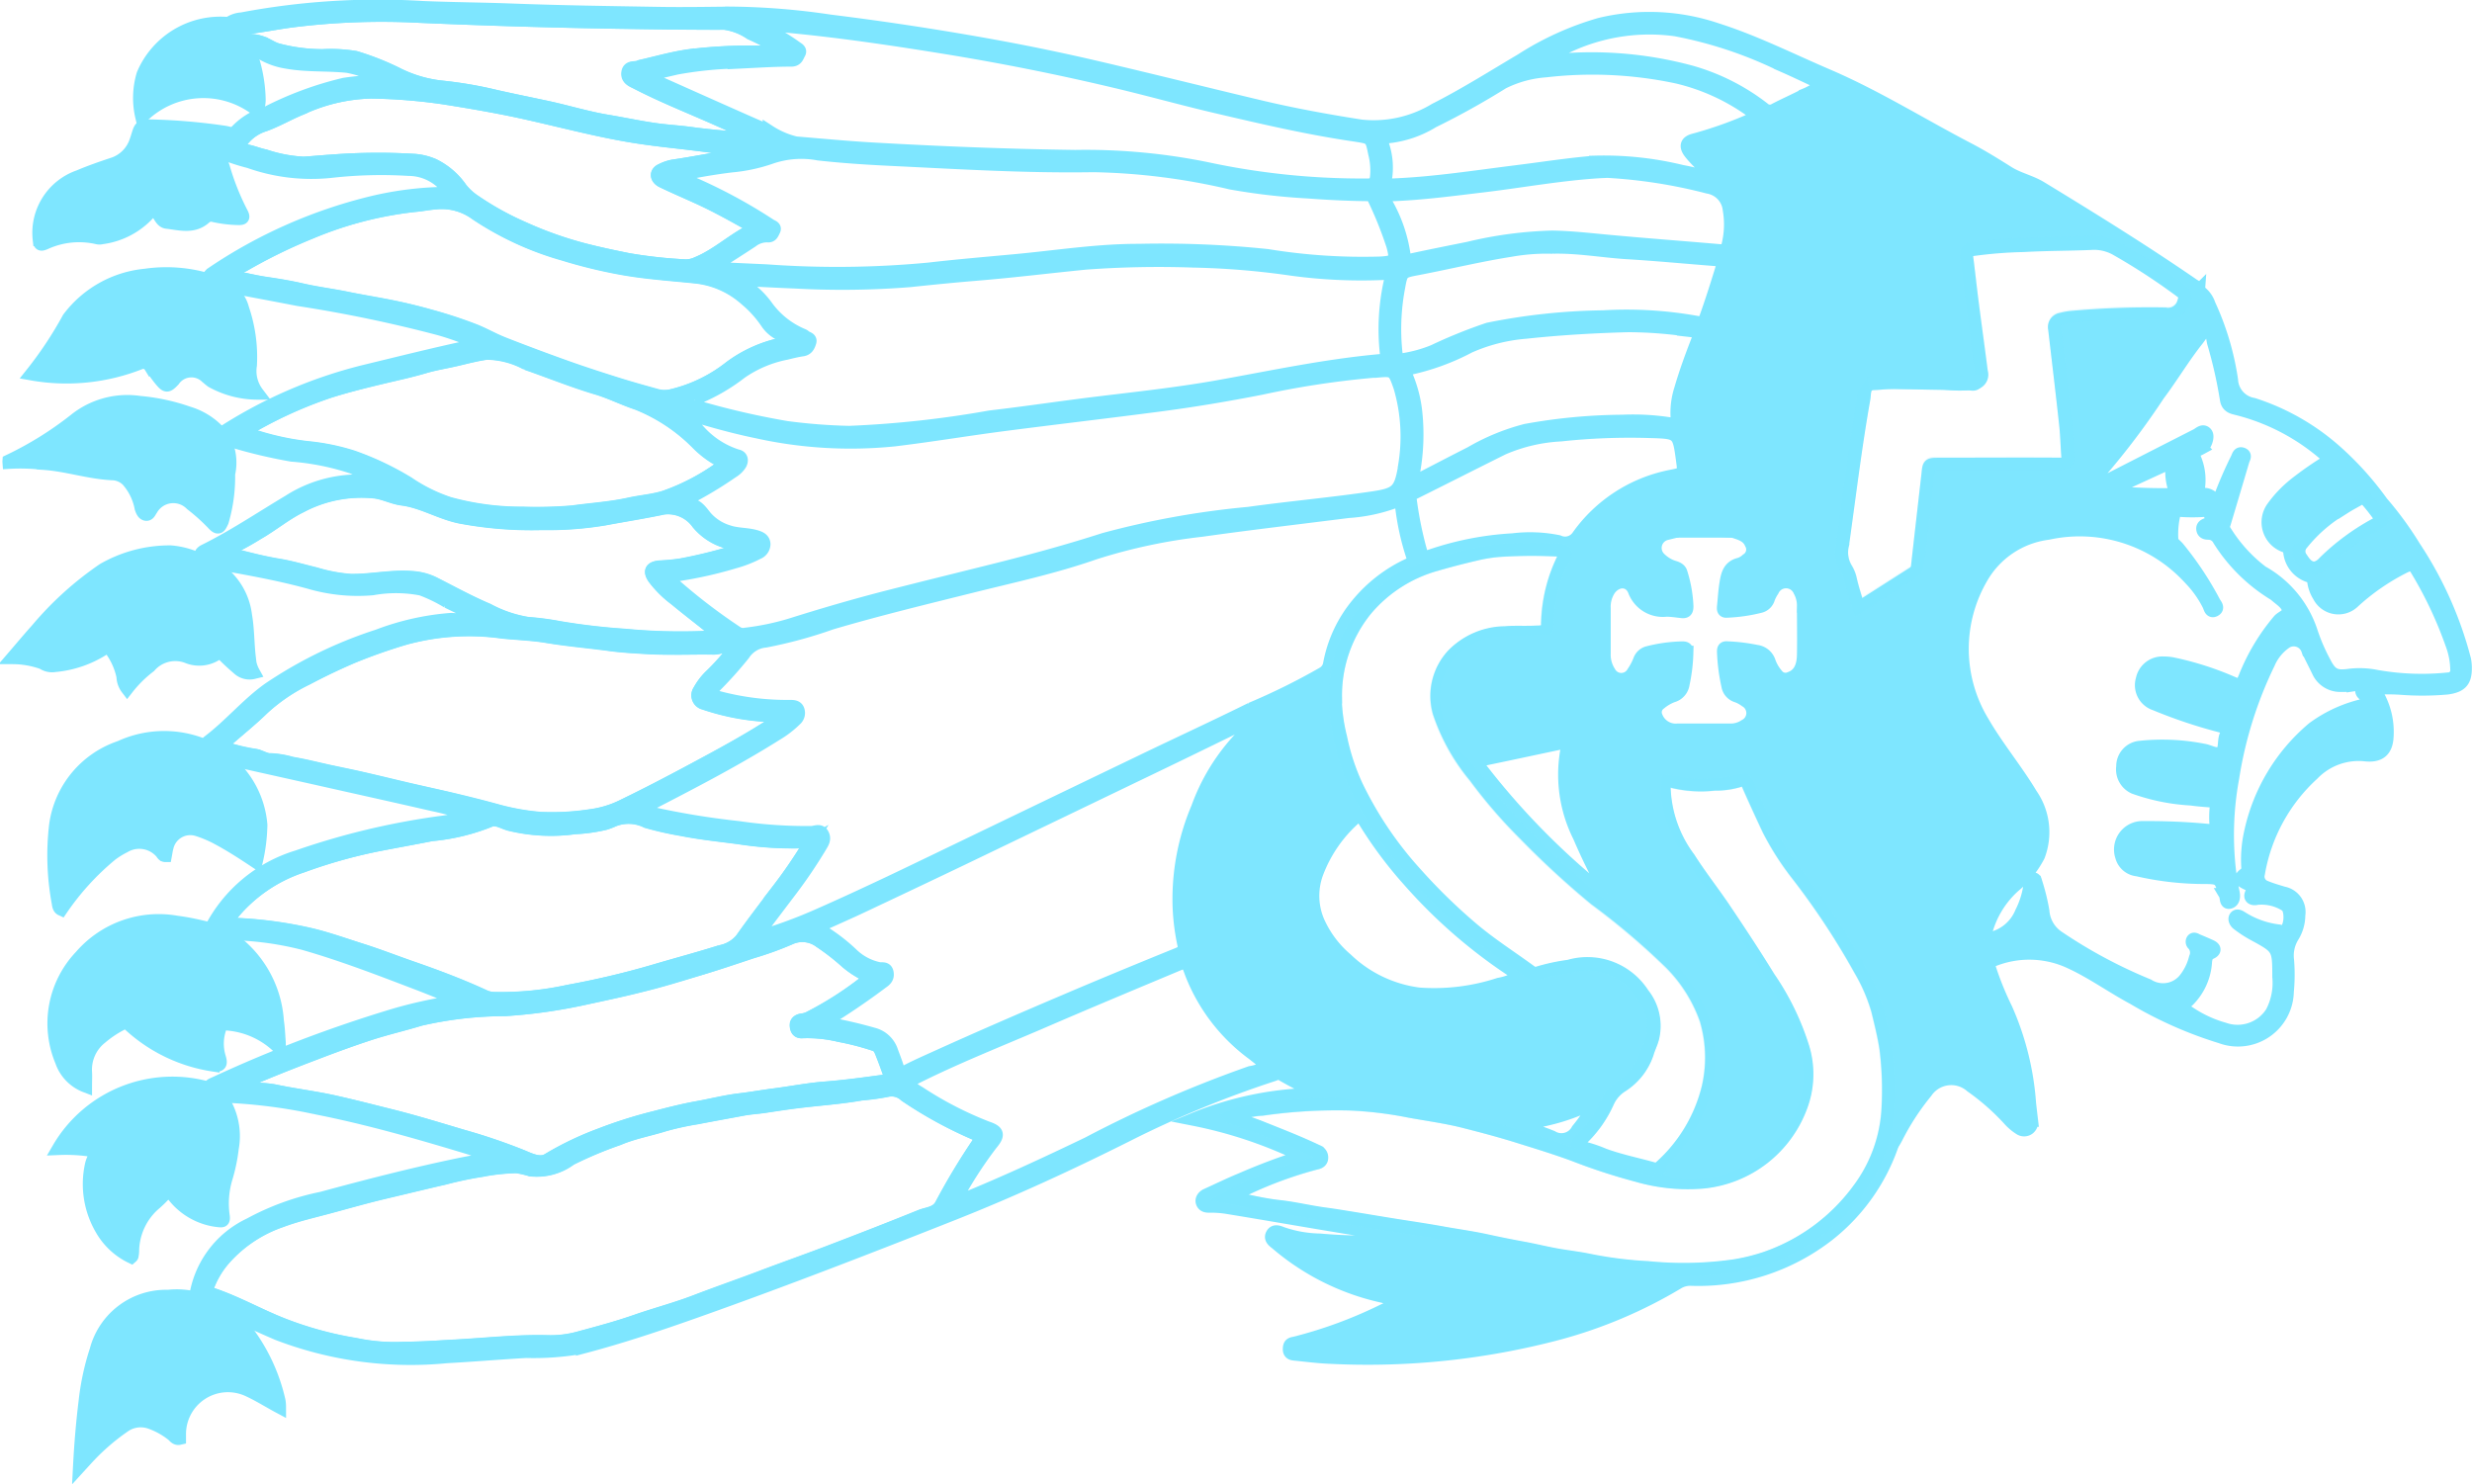 <svg xmlns="http://www.w3.org/2000/svg" viewBox="0 0 47.297 28.396"><defs><style>.a{fill:#7ee6ff;}.a,.b,.c,.d{stroke:#7ee6ff;stroke-width:0.25px;}.b,.c,.d{fill:none;}.c{opacity:0.3;}.d{opacity:0.15;}</style></defs><g transform="translate(0.172 -0.876)"><g transform="translate(0 1)"><path class="a" d="M0,98.2a6.618,6.618,0,0,0,1.259-.782A1.6,1.6,0,0,1,2.5,97.08a3.838,3.838,0,0,1,.929.2,1.31,1.31,0,0,1,.62.4c.022.035.044.07.066.1a.969.969,0,0,1,.087.668,3.045,3.045,0,0,1-.122.909c-.048.1-.069.158-.175.043a3.677,3.677,0,0,0-.414-.372.485.485,0,0,0-.769.1c-.028.037-.045.1-.1.092s-.076-.07-.094-.12a1.109,1.109,0,0,0-.26-.532A.428.428,0,0,0,2,98.445c-.456-.017-.893-.171-1.346-.2A3.77,3.77,0,0,0,0,98.226.165.165,0,0,1,0,98.2Z" transform="translate(0 -89.503)"/><path class="a" d="M46.368,8.283c-.022-.035-.044-.07-.066-.1A8.972,8.972,0,0,1,49.03,6.989c.679-.164,1.357-.335,2.04-.481a.309.309,0,0,0,.172-.065,5.549,5.549,0,0,0-.747-.273,26.013,26.013,0,0,0-2.7-.562c-.441-.085-.883-.168-1.325-.251-.029-.005-.058-.015-.079.016l-.319-.14c-.006-.069.037-.1.089-.138A9.423,9.423,0,0,1,49.2,3.753a6.38,6.38,0,0,1,1.511-.177.948.948,0,0,0-.808-.459,8.6,8.6,0,0,0-1.466.036,3.556,3.556,0,0,1-1.587-.184,3.513,3.513,0,0,1-.484-.158c-.007-.065.04-.107.069-.156.039-.065.1-.122.085-.211.018-.006.045-.006.054-.019a1.274,1.274,0,0,1,.62-.391,6.537,6.537,0,0,1,1.478-.545,5.653,5.653,0,0,1,.808-.062,2.353,2.353,0,0,0-.744-.281c-.389-.041-.782-.01-1.169-.081a1.324,1.324,0,0,1-.441-.15.426.426,0,0,0-.266-.064L46.77.657a.688.688,0,0,1,.3.028c.112.036.2.11.316.142a3.417,3.417,0,0,0,.866.114,2.873,2.873,0,0,1,.628.034,5.1,5.1,0,0,1,.833.333,2.475,2.475,0,0,0,.8.232,7.841,7.841,0,0,1,1.063.182c.325.073.653.139.978.209.384.083.759.2,1.148.264.316.052.628.121.946.164.213.029.427.041.639.069.443.06.889.092,1.339.124a.219.219,0,0,0-.11-.079c-.353-.157-.7-.317-1.06-.47-.4-.172-.8-.34-1.187-.54-.076-.039-.186-.073-.172-.193s.122-.087.2-.109c.014,0,.027-.013.041-.016.3-.068.6-.154.907-.2A9.345,9.345,0,0,1,56.592.875,1.145,1.145,0,0,0,57,.806a4.521,4.521,0,0,0-.556-.293,1.166,1.166,0,0,0-.5-.192c-.685,0-1.37-.009-2.054-.019Q52,.271,50.11.188a13.766,13.766,0,0,0-2.456.09c-.3.041-.592.1-.89.135a.12.12,0,0,0-.114.078L46.457.328a.48.48,0,0,1,.255-.09A14,14,0,0,1,50.173.02c.567.024,1.135.027,1.7.048.934.036,1.869.048,2.8.064.469.008.939,0,1.408-.005A13.636,13.636,0,0,1,57.97.28q1.615.2,3.215.493.922.17,1.836.382c1.056.246,2.109.51,3.165.761.642.153,1.29.271,1.943.373a2.277,2.277,0,0,0,1.414-.315c.568-.288,1.1-.624,1.65-.95a5.675,5.675,0,0,1,1.5-.682,4.029,4.029,0,0,1,2.241.1c.728.232,1.41.576,2.11.876.935.4,1.794.939,2.692,1.407.264.137.518.295.77.454.2.125.428.169.629.292.985.6,1.964,1.207,2.913,1.86.041.028.1.044.1.113a.414.414,0,0,1-.049.167,9.254,9.254,0,0,1-3.165,3.943c-1.035.738-2.11,1.417-3.169,2.121a.193.193,0,0,0-.112.182,2.932,2.932,0,0,1-.7,1.955,2.528,2.528,0,0,1-1.188.864c-.05.016-.115.051-.074.14a7.863,7.863,0,0,0,.713,1.395,23.8,23.8,0,0,1,1.342,1.977,4.947,4.947,0,0,1,.634,2.976c-.017.2-.055.394-.082.592A3.742,3.742,0,0,1,77.072,23.5a4.047,4.047,0,0,1-2.636.856.459.459,0,0,0-.26.072,8.983,8.983,0,0,1-2.273.963,14.265,14.265,0,0,1-4.358.458c-.225-.008-.448-.037-.672-.06-.055-.005-.121-.007-.119-.1s.04-.1.107-.112a8.6,8.6,0,0,0,1.7-.628c.134-.057.267-.119.44-.2-.143-.018-.244-.027-.345-.044a4.654,4.654,0,0,1-2.151-1.039c-.05-.04-.122-.088-.079-.168s.119-.048.191-.02a2.336,2.336,0,0,0,.719.127,10.14,10.14,0,0,0,1.686.008c.023,0,.045-.009.1-.019a.927.927,0,0,0-.328-.082c-1.083-.16-2.16-.357-3.24-.533a1.937,1.937,0,0,0-.336-.022c-.063,0-.109-.015-.129-.072s.022-.114.077-.14c.221-.1.441-.208.665-.3A12.189,12.189,0,0,1,67.017,22a8.493,8.493,0,0,0-2.093-.706,6.381,6.381,0,0,1,2.426-.479c-.281-.132-.523-.253-.757-.391-.052-.03-.1.005-.155.022a19.76,19.76,0,0,0-2.774,1.145c-1.091.547-2.2,1.06-3.337,1.51-1.612.638-3.229,1.265-4.863,1.845-.736.262-1.477.511-2.233.71a5.336,5.336,0,0,1-1.08.081c-.508.029-1.014.072-1.523.1A7.094,7.094,0,0,1,47.4,25.4c-.31-.131-.613-.279-.929-.4l.006,0c-.012-.028-.039-.027-.063-.03a2.217,2.217,0,0,0-.589-.254,1.837,1.837,0,0,1,1.038-1.41,4.917,4.917,0,0,1,1.373-.5c.872-.236,1.747-.462,2.633-.646.232-.048.467-.083.706-.154-.2-.062-.392-.126-.589-.186-.945-.285-1.894-.556-2.863-.746a10.181,10.181,0,0,0-1.831-.225l-.2-.15c.007-.06.056-.072.1-.092a25.843,25.843,0,0,1,3.435-1.307,8.385,8.385,0,0,1,1.116-.246.2.2,0,0,0,.126-.046c-.266-.1-.521-.208-.778-.306-.726-.277-1.45-.558-2.2-.772a6.071,6.071,0,0,0-1.537-.189l-.235-.091a2.77,2.77,0,0,1,1.654-1.379,14.116,14.116,0,0,1,2.716-.653,4.564,4.564,0,0,0,.646-.126,5.532,5.532,0,0,0-.767-.218c-.748-.172-1.5-.338-2.245-.506l-1.639-.366c-.029-.006-.058-.019-.077.016l-.352-.25a.081.081,0,0,1,.019-.1c.41-.309.74-.713,1.157-1.01a8.275,8.275,0,0,1,2.086-1.015,4.974,4.974,0,0,1,1.4-.314,6.019,6.019,0,0,0,.644.006c-.257-.124-.487-.233-.716-.345a2.889,2.889,0,0,0-.5-.242,2.538,2.538,0,0,0-.933-.006,3.279,3.279,0,0,1-1.2-.119c-.636-.175-1.287-.285-1.935-.4-.03-.005-.058-.015-.078.017a.1.1,0,0,1-.076-.037c-.013-.076-.014-.143.072-.186.561-.277,1.078-.626,1.614-.946a2.461,2.461,0,0,1,1.862-.334,1.086,1.086,0,0,0-.324-.18c-.106-.05-.215-.092-.322-.14a4.856,4.856,0,0,0-1.159-.232A9.781,9.781,0,0,1,46.477,8.3.558.558,0,0,0,46.368,8.283Zm22.348,17.4.02-.005a3.257,3.257,0,0,0,.807-.051,10.58,10.58,0,0,0,4.384-1.272.1.1,0,0,0-.068-.022,14.722,14.722,0,0,1-2.073-.274c-.508-.1-1.012-.214-1.522-.3a1.446,1.446,0,0,0-.535-.062,7.259,7.259,0,0,1-1.558.132,9.538,9.538,0,0,1-1.235-.082c.021.028.027.042.038.049a3.455,3.455,0,0,0,2.39.738c.058-.009.15-.034.169.039a.156.156,0,0,1-.105.193c-.283.119-.557.258-.837.383-.394.175-.791.343-1.2.5a2.231,2.231,0,0,0,.575.046A3.683,3.683,0,0,0,68.716,25.678Zm5.391-15.636c-.047.013-.094.025-.14.04a.282.282,0,0,0-.118.486.662.662,0,0,0,.256.154c.056.016.125.041.143.111a2.479,2.479,0,0,1,.113.641c0,.075-.019.11-.1.1-.1-.011-.193-.026-.291-.027a.581.581,0,0,1-.614-.373c-.087-.218-.334-.221-.478-.027a.6.6,0,0,0-.1.362c0,.288,0,.578,0,.866a.619.619,0,0,0,.1.363.259.259,0,0,0,.455,0,1.126,1.126,0,0,0,.123-.232.229.229,0,0,1,.166-.148,2.879,2.879,0,0,1,.653-.089c.06,0,.087.016.085.083a3.218,3.218,0,0,1-.073.61.277.277,0,0,1-.2.226.827.827,0,0,0-.24.14.208.208,0,0,0-.073.26.4.4,0,0,0,.408.253c.338,0,.675,0,1.014,0a.487.487,0,0,0,.277-.083.271.271,0,0,0,.011-.479.642.642,0,0,0-.167-.09.246.246,0,0,1-.173-.2,3.541,3.541,0,0,1-.083-.654c0-.071.034-.07.08-.067a3.476,3.476,0,0,1,.553.068.292.292,0,0,1,.241.2.774.774,0,0,0,.148.252.205.205,0,0,0,.249.063c.167-.057.253-.2.259-.442.006-.313,0-.627,0-.939a.58.58,0,0,0-.073-.295A.283.283,0,0,0,76,11.175a.721.721,0,0,0-.08.156.219.219,0,0,1-.163.15,3.119,3.119,0,0,1-.623.09c-.076.009-.078-.034-.073-.087.015-.146.023-.292.046-.437.026-.166.059-.331.266-.376a.4.4,0,0,0,.137-.083.231.231,0,0,0,.081-.309c-.067-.161-.216-.193-.356-.24a6.558,6.558,0,0,0-.83-.016A.629.629,0,0,0,74.107,10.042Zm3.756-2.825c-.119.059-.1.184-.116.281-.165.929-.277,1.865-.409,2.8a.607.607,0,0,0,.063.449.65.65,0,0,1,.087.213c.041.181.1.357.158.548l1.045-.667a.163.163,0,0,0,.082-.13c.065-.588.134-1.175.2-1.762.02-.192.014-.193.214-.193.773,0,1.547-.006,2.32,0,.11,0,.151-.034.143-.143-.016-.205-.02-.411-.042-.614-.066-.612-.14-1.222-.211-1.834a.151.151,0,0,1,.126-.184,1.276,1.276,0,0,1,.187-.035,16.767,16.767,0,0,1,1.8-.065.31.31,0,0,0,.358-.231c.035-.1.027-.143-.049-.2a12.1,12.1,0,0,0-1.223-.8.866.866,0,0,0-.515-.12c-.425.017-.851.015-1.276.039a8.318,8.318,0,0,0-.973.077c-.1.018-.13.055-.118.151.036.276.065.553.1.829.058.455.122.91.18,1.366a.163.163,0,0,1-.09.2,1.9,1.9,0,0,1-.511.019c-.41-.041-.82-.012-1.23-.023A.719.719,0,0,0,77.864,7.218ZM66.287,13.543a.421.421,0,0,0-.193.063c-.571.278-1.14.557-1.712.833q-1.973.95-3.948,1.9-.9.43-1.8.854c-.3.143-.611.278-.923.419.022.023.034.048.055.058a3.431,3.431,0,0,1,.639.486,1.051,1.051,0,0,0,.5.256c.055.009.135-.02.153.076s-.032.14-.1.187a13.653,13.653,0,0,1-1.141.77,8.617,8.617,0,0,1,.971.218.5.5,0,0,1,.353.319c.041.115.088.228.122.345.027.094.069.1.147.058.2-.105.4-.192.6-.283.8-.362,1.606-.712,2.415-1.056.732-.313,1.468-.616,2.206-.916.112-.046.126-.1.1-.207a4.148,4.148,0,0,1-.087-.741A4.472,4.472,0,0,1,65,15.332a3.843,3.843,0,0,1,1.24-1.718c.021-.016.03-.048.044-.073l.035-.015-.009-.011Zm-9.77,4.291a9.394,9.394,0,0,0,1.266-.462c.907-.4,1.8-.835,2.692-1.265q1.716-.827,3.432-1.652c.7-.338,1.413-.666,2.114-1.013A12.4,12.4,0,0,0,67.4,12.76a.258.258,0,0,0,.125-.184,2.5,2.5,0,0,1,.528-1.13,2.779,2.779,0,0,1,.987-.765c.046-.022.118-.036.085-.125A4.845,4.845,0,0,1,68.9,9.543c-.01-.073-.044-.1-.12-.07a3.174,3.174,0,0,1-.9.191c-.936.119-1.872.227-2.806.359a10.646,10.646,0,0,0-2.047.437c-.78.273-1.59.446-2.39.646-.886.221-1.774.436-2.65.695a8.609,8.609,0,0,1-1.257.342.555.555,0,0,0-.417.251,7.624,7.624,0,0,1-.536.6c-.15.168-.143.181.072.234a5.115,5.115,0,0,0,1.349.166c.058,0,.125,0,.152.062a.165.165,0,0,1-.044.187,1.912,1.912,0,0,1-.371.285c-.835.525-1.713.973-2.59,1.426a.258.258,0,0,0,.154.074,15.271,15.271,0,0,0,1.72.285,8.995,8.995,0,0,0,1.389.094c.073,0,.164-.058.214.034s0,.161-.044.235a9.212,9.212,0,0,1-.557.825C56.987,17.21,56.751,17.521,56.517,17.834Zm-6.669,7.841c.367,0,.659-.027.951-.043.589-.032,1.178-.1,1.771-.083a2.043,2.043,0,0,0,.579-.069c.371-.1.745-.2,1.109-.327s.766-.233,1.139-.377c.407-.157.82-.3,1.228-.453.431-.165.866-.317,1.3-.482.592-.226,1.183-.455,1.77-.693.14-.057.313-.053.4-.219a12.839,12.839,0,0,1,.748-1.236c.048-.069.016-.08-.037-.1a7.985,7.985,0,0,1-1.4-.759.389.389,0,0,0-.322-.1,4.379,4.379,0,0,1-.519.073c-.412.073-.83.1-1.243.151-.2.025-.4.055-.592.085-.144.023-.29.029-.433.056-.29.055-.582.106-.872.163a5.635,5.635,0,0,0-.625.136c-.293.093-.6.146-.883.267a7.748,7.748,0,0,0-.917.385,1.08,1.08,0,0,1-.764.209,1.832,1.832,0,0,0-.266-.061,3.826,3.826,0,0,0-.669.071,6.964,6.964,0,0,0-.71.149c-.267.061-.535.126-.8.189-.216.051-.433.1-.648.157-.247.063-.493.132-.74.2-.316.085-.636.156-.943.272a2.567,2.567,0,0,0-1.078.716,1.7,1.7,0,0,0-.338.576c-.022.065,0,.08.06.1.487.157.931.416,1.408.6a6.831,6.831,0,0,0,1.374.373A3.647,3.647,0,0,0,49.848,25.675ZM54.941,7.7c.2.163.356.3.521.43a1.654,1.654,0,0,0,.727.469c.084.014.1.088.056.162a.458.458,0,0,1-.147.14,7.642,7.642,0,0,1-.813.492c-.03.016-.074.026-.065.065s.038.07.063.073c.144.018.216.132.292.226a.924.924,0,0,0,.446.292c.169.058.349.044.519.092.079.023.156.052.162.146a.186.186,0,0,1-.121.17,2.257,2.257,0,0,1-.451.175,7.839,7.839,0,0,1-1.3.272.439.439,0,0,0,.043.062,11.025,11.025,0,0,0,1.32,1.022.214.214,0,0,0,.155.024,4.954,4.954,0,0,0,.86-.178c.634-.2,1.272-.386,1.916-.55.667-.17,1.336-.334,2-.5.7-.175,1.4-.366,2.087-.587A16.287,16.287,0,0,1,65.973,9.7c.8-.111,1.6-.182,2.4-.3.433-.066.505-.137.58-.558,0,0,0-.009,0-.014a3.369,3.369,0,0,0-.08-1.539c-.118-.342-.122-.341-.479-.308l-.044,0a17.2,17.2,0,0,0-2.129.324c-.653.128-1.307.238-1.966.324-.979.128-1.96.242-2.939.369-.707.091-1.411.21-2.12.295a8.262,8.262,0,0,1-2.638-.156C56.024,8.028,55.5,7.869,54.941,7.7ZM65.6,22.785c.317.062.632.143.952.178.289.031.571.1.859.14.129.017.259.037.388.058.338.054.677.112,1.015.166.288.045.578.088.865.14s.565.089.845.15c.236.052.475.1.712.143s.5.111.752.149c.168.026.338.048.5.082a7.691,7.691,0,0,0,1.126.142,6.869,6.869,0,0,0,1.649-.034,3.75,3.75,0,0,0,.589-.143,3.7,3.7,0,0,0,1.813-1.34,2.823,2.823,0,0,0,.547-1.565,6.368,6.368,0,0,0-.04-1.1c-.037-.252-.1-.5-.158-.739a3.357,3.357,0,0,0-.336-.78,14.347,14.347,0,0,0-1.192-1.809,5.322,5.322,0,0,1-.561-.876q-.2-.425-.391-.857c-.034-.079-.083-.115-.154-.082a1.547,1.547,0,0,1-.49.071,2.288,2.288,0,0,1-.814-.053c-.134-.032-.148,0-.151.119A2.378,2.378,0,0,0,74.4,16.3c.2.316.433.614.646.924.3.446.6.9.882,1.358a4.972,4.972,0,0,1,.654,1.346,1.749,1.749,0,0,1-.037,1.117,2.227,2.227,0,0,1-1.872,1.45,3.472,3.472,0,0,1-1.271-.128,11.2,11.2,0,0,1-1.2-.392c-.368-.136-.743-.249-1.117-.366-.324-.1-.65-.186-.977-.269-.346-.089-.7-.136-1.055-.2A7.493,7.493,0,0,0,67.912,21a10.005,10.005,0,0,0-1.68.1,1.679,1.679,0,0,0-.6.145c.2.073.384.131.561.2.366.147.734.288,1.09.458a.129.129,0,0,1,.09.133c-.006.072-.068.09-.126.1A7.754,7.754,0,0,0,65.6,22.785ZM56.2,5.22c0,.012-.006.024-.009.036a1.608,1.608,0,0,1,.552.473,1.619,1.619,0,0,0,.7.56.118.118,0,0,1,.037.023c.034.035.122.037.1.108s-.05.137-.142.15-.2.039-.3.064A2.3,2.3,0,0,0,56.264,7a3.613,3.613,0,0,1-.929.524c-.029.011-.058.023-.058.056s.036.051.071.06a15.22,15.22,0,0,0,1.786.417,10.817,10.817,0,0,0,1.2.093,19.889,19.889,0,0,0,2.694-.295c.685-.079,1.366-.183,2.05-.266.771-.094,1.544-.177,2.309-.313,1.034-.185,2.062-.406,3.11-.5.111-.01.126-.055.113-.15a4.215,4.215,0,0,1,.074-1.356c.031-.161.028-.168-.135-.161a9.853,9.853,0,0,1-1.742-.081,15.167,15.167,0,0,0-1.9-.157,18.964,18.964,0,0,0-2.052.04c-.7.069-1.389.155-2.086.212-.423.035-.847.077-1.27.122a16.306,16.306,0,0,1-2.2.027C56.934,5.258,56.57,5.237,56.2,5.22Zm8.629,11.807a3.6,3.6,0,0,0,.045.6,2.927,2.927,0,0,0,.559,1.518,4.818,4.818,0,0,0,1.683,1.35,2.5,2.5,0,0,0,.951.326,9.63,9.63,0,0,1,1.691.257,4.375,4.375,0,0,0,1.959.008,3.967,3.967,0,0,0,1.1-.465,1.32,1.32,0,0,0,.537-.5.956.956,0,0,0,.165-.78,1.109,1.109,0,0,0-1.343-.819c-.536.09-1.044.284-1.568.416a3.98,3.98,0,0,1-1.207.156,2.7,2.7,0,0,1-2.074-1.162,1.454,1.454,0,0,1-.221-1.417,2.622,2.622,0,0,1,.785-1.127.176.176,0,0,0,.053-.257,4.223,4.223,0,0,1-.486-2.046c0-.041.027-.1-.023-.118s-.08.025-.116.048a8.71,8.71,0,0,0-1,.755A4.44,4.44,0,0,0,64.834,17.027Zm2.8-3.812a3.53,3.53,0,0,0,.107.777,4.21,4.21,0,0,0,.3.916,7,7,0,0,0,1.14,1.689,10.849,10.849,0,0,0,1.038,1.017c.356.308.751.559,1.129.834.048.035.1.072.16.048a3.716,3.716,0,0,1,.6-.13,1.26,1.26,0,0,1,1.415.529.978.978,0,0,1,.186.85c-.028.1-.073.187-.1.282a1.182,1.182,0,0,1-.48.619.718.718,0,0,0-.274.308,2.24,2.24,0,0,1-.526.737c-.1.089-.04.133.039.147a2.558,2.558,0,0,1,.41.137c.315.115.644.18.965.271a.1.1,0,0,0,.115-.037,2.994,2.994,0,0,0,.918-1.529,2.556,2.556,0,0,0-.042-1.3,2.883,2.883,0,0,0-.673-1.072,13.754,13.754,0,0,0-1.447-1.229,16.943,16.943,0,0,1-1.348-1.242,9.525,9.525,0,0,1-.95-1.1,3.806,3.806,0,0,1-.688-1.23,1.154,1.154,0,0,1,.264-1.1,1.413,1.413,0,0,1,.994-.423c.2-.017.411,0,.616-.014.087,0,.2-.005.2-.142A2.945,2.945,0,0,1,72,10.562c.071-.148,0-.156-.1-.161a9.5,9.5,0,0,0-1.115.006,2.888,2.888,0,0,0-.445.069c-.258.06-.515.126-.77.2a2.7,2.7,0,0,0-1.348.862A2.6,2.6,0,0,0,67.637,13.215ZM46.6,20.648c.073.048.134.028.189.039.19.037.388.03.575.069.374.078.753.123,1.127.207s.725.175,1.086.265c.464.116.922.258,1.381.394a11.022,11.022,0,0,1,1.133.387c.154.065.339.151.491.056a6.015,6.015,0,0,1,.991-.474,8.661,8.661,0,0,1,1.031-.327c.272-.071.544-.143.822-.191s.532-.115.8-.149c.237-.029.471-.072.707-.1.32-.042.639-.105.961-.128.374-.027.744-.081,1.115-.131.082-.011.129-.048.1-.138-.044-.122-.088-.245-.136-.366-.03-.076-.058-.167-.142-.193a5.09,5.09,0,0,0-.681-.177,2.63,2.63,0,0,0-.707-.072c-.089.01-.114-.049-.119-.114s.043-.1.108-.11a.421.421,0,0,0,.126-.033,6.509,6.509,0,0,0,1.084-.691c.087-.061.074-.113-.014-.157a1.85,1.85,0,0,1-.336-.223,4.428,4.428,0,0,0-.514-.4.567.567,0,0,0-.582-.058,6.3,6.3,0,0,1-.719.259c-.351.117-.7.232-1.056.341s-.7.215-1.056.3c-.385.1-.774.178-1.162.263a10.058,10.058,0,0,1-1.457.2,7.25,7.25,0,0,0-1.619.186c-.324.1-.653.174-.974.279-.342.112-.681.236-1.017.365C47.622,20.22,47.116,20.419,46.6,20.648Zm9.578-8.408c-.162-.049-.294.035-.436.034-.421,0-.843.015-1.262-.009-.252-.014-.507-.028-.758-.064-.391-.055-.784-.086-1.173-.15-.278-.046-.562-.055-.843-.083a4.626,4.626,0,0,0-1.874.121,10.5,10.5,0,0,0-1,.352q-.446.191-.873.417a3.465,3.465,0,0,0-.837.565c-.229.225-.483.426-.724.639-.025.022-.065.053-.062.075.006.047.06.059.1.069a3.65,3.65,0,0,0,.509.119c.115.012.212.093.315.087a1.757,1.757,0,0,1,.408.069c.239.04.474.1.71.152.213.046.426.088.638.137.3.068.59.14.886.209s.585.131.876.2.565.138.845.216a4.521,4.521,0,0,0,.8.14,4.872,4.872,0,0,0,.96-.051,1.961,1.961,0,0,0,.645-.2c.426-.206.844-.424,1.261-.647.56-.3,1.12-.6,1.65-.949.035-.023.073-.042.06-.087s-.065-.034-.1-.034a4.457,4.457,0,0,1-1.336-.237.155.155,0,0,1-.094-.242,1.185,1.185,0,0,1,.2-.267A4.362,4.362,0,0,0,56.18,12.239Zm1.42,3.745c-.076,0-.125,0-.172,0a6.737,6.737,0,0,1-1.2-.077c-.369-.049-.739-.086-1.106-.159a6.277,6.277,0,0,1-.663-.15.788.788,0,0,0-.638-.027,1.367,1.367,0,0,1-.161.062,3.033,3.033,0,0,1-.578.081,3.337,3.337,0,0,1-1.233-.06c-.134-.03-.276-.139-.408-.07a3.887,3.887,0,0,1-1.1.263c-.318.062-.638.12-.957.182a9.772,9.772,0,0,0-1.521.422A2.914,2.914,0,0,0,46.5,17.4c-.024.032-.074.064-.056.112s.078.049.126.051a7.915,7.915,0,0,1,1.374.176c.364.079.713.207,1.067.318.312.1.617.218.926.326.478.165.951.342,1.41.554a.467.467,0,0,0,.18.044,6.037,6.037,0,0,0,1.436-.138,16.053,16.053,0,0,0,1.627-.384c.426-.127.855-.24,1.279-.374a.683.683,0,0,0,.405-.236c.216-.309.449-.606.673-.909A9.115,9.115,0,0,0,57.6,15.984ZM55.712,4.978a.511.511,0,0,0,.234.044l.806.037a18.625,18.625,0,0,0,3.107-.034c.563-.065,1.128-.112,1.693-.165.773-.073,1.542-.195,2.323-.193a19.5,19.5,0,0,1,2.461.1,11.336,11.336,0,0,0,2.161.143c.281-.017.313-.051.239-.328,0-.009-.006-.019-.009-.028a7.307,7.307,0,0,0-.356-.882c-.026-.074-.084-.071-.143-.072-.372-.005-.743-.023-1.113-.051a12.152,12.152,0,0,1-1.484-.172,12.364,12.364,0,0,0-2.624-.331c-1.262.021-2.523-.055-3.784-.116-.494-.023-.986-.053-1.477-.108a1.789,1.789,0,0,0-.909.066,3.142,3.142,0,0,1-.758.163,10.839,10.839,0,0,0-1.084.189c.1.043.169.074.24.1a10.012,10.012,0,0,1,1.588.848c.032.021.1.034.07.094s-.046.115-.122.107a.472.472,0,0,0-.3.1C56.222,4.653,55.975,4.81,55.712,4.978ZM56.563.32c0,.008-.005.015-.008.023.041.023.081.048.123.069a3.927,3.927,0,0,1,.631.37c.036.027.1.053.066.111s-.044.132-.148.133c-.3,0-.606.019-.908.034a7.378,7.378,0,0,0-1.283.118l-.585.135a.207.207,0,0,0,.129.094c.741.33,1.48.662,2.223.987a1.627,1.627,0,0,0,.509.218c.487.04.974.087,1.462.115,1.294.074,2.589.125,3.885.143a11.593,11.593,0,0,1,2.5.229,14.132,14.132,0,0,0,3.1.317c.111,0,.147-.048.162-.14a1.3,1.3,0,0,0-.034-.465c-.062-.309-.065-.3-.377-.35-.9-.131-1.775-.336-2.655-.542-.67-.157-1.333-.344-2-.5Q61.788,1.049,60.2.79c-.825-.134-1.65-.259-2.481-.353C57.329.393,56.945.358,56.563.32ZM46.48,5.159c.245.05.468.105.7.139s.459.072.685.124c.283.065.571.1.854.158.251.052.506.093.758.142.282.055.564.122.843.2a8.541,8.541,0,0,1,.864.284c.182.075.355.175.539.246q.613.24,1.232.46c.317.112.636.215.957.316.249.078.5.147.752.217a.583.583,0,0,0,.277,0,2.88,2.88,0,0,0,1.123-.544,2.52,2.52,0,0,1,.99-.444c.051-.012.124-.006.129-.071s-.065-.08-.111-.1a.649.649,0,0,1-.3-.238,2.093,2.093,0,0,0-.409-.453,1.714,1.714,0,0,0-.966-.425c-.483-.05-.965-.081-1.445-.17a9.489,9.489,0,0,1-1.07-.263A5.913,5.913,0,0,1,51.2,3.97a1.111,1.111,0,0,0-.771-.212c-.142.011-.281.04-.421.051a7.143,7.143,0,0,0-1.974.514,10.263,10.263,0,0,0-1.289.631A.58.58,0,0,0,46.48,5.159Zm.22,3c.1.076.212.058.312.09a5.176,5.176,0,0,0,.962.2,4.171,4.171,0,0,1,.851.175,5.544,5.544,0,0,1,1.056.5,3.166,3.166,0,0,0,.788.391,5.175,5.175,0,0,0,1.413.187,8.442,8.442,0,0,0,.953-.024c.362-.048.727-.073,1.084-.151.226-.05.462-.065.68-.135a4.2,4.2,0,0,0,1.094-.578c.063-.044.069-.08-.007-.114a1.815,1.815,0,0,1-.454-.334A3.368,3.368,0,0,0,54.283,7.6c-.269-.09-.525-.222-.8-.3-.448-.135-.881-.311-1.322-.464a1.646,1.646,0,0,0-.766-.2c-.217.029-.426.089-.638.136-.182.041-.368.071-.547.124-.272.081-.55.14-.826.206-.334.08-.669.162-.993.265A8.2,8.2,0,0,0,46.7,8.156Zm9.841-5.378a.606.606,0,0,0-.289-.072,3.927,3.927,0,0,1-.44-.017c-.543-.081-1.091-.122-1.633-.211-.426-.07-.846-.167-1.264-.265-.4-.093-.791-.189-1.19-.267-.38-.075-.764-.14-1.148-.2a10.671,10.671,0,0,0-1.4-.112,3.364,3.364,0,0,0-1.336.317c-.246.1-.476.239-.727.324a.859.859,0,0,0-.376.26c-.119.133-.093.191.083.229.113.024.221.069.334.092a2.751,2.751,0,0,0,.736.14c.185-.011.369-.03.552-.041a11.528,11.528,0,0,1,1.583-.012,1.145,1.145,0,0,1,.351.089,1.357,1.357,0,0,1,.524.45,1.1,1.1,0,0,0,.242.227,5.646,5.646,0,0,0,.946.527,7.274,7.274,0,0,0,1.159.413c.286.074.574.135.864.193a9.147,9.147,0,0,0,1.088.119.515.515,0,0,0,.224-.05c.4-.165.7-.47,1.1-.654-.027-.03-.042-.058-.065-.07-.341-.191-.681-.383-1.037-.543-.22-.1-.442-.192-.66-.3-.122-.058-.133-.168-.023-.216a.836.836,0,0,1,.219-.076c.38-.055.756-.133,1.136-.19A1.588,1.588,0,0,0,56.541,2.778Zm-.665,9.262c-.292-.248-.587-.466-.869-.7a2.016,2.016,0,0,1-.411-.408c-.086-.129-.048-.19.108-.206a3.721,3.721,0,0,0,.408-.039,8.971,8.971,0,0,0,1.121-.283c.049-.017.126-.013.118-.081s-.081-.033-.126-.037a1.119,1.119,0,0,1-.788-.4.7.7,0,0,0-.663-.289c-.374.079-.752.138-1.127.208a6.589,6.589,0,0,1-1.194.088,7.377,7.377,0,0,1-1.569-.126c-.382-.08-.716-.294-1.106-.344-.175-.023-.341-.112-.515-.134a2.48,2.48,0,0,0-1.436.281c-.288.143-.537.353-.816.512a5.353,5.353,0,0,1-.494.274c-.036.016-.1.041-.087.1s.063.053.106.059a1.82,1.82,0,0,1,.2.028c.22.055.441.109.665.146.244.04.48.11.719.168a3.12,3.12,0,0,0,.67.126c.391.007.777-.084,1.169-.055a1.1,1.1,0,0,1,.419.107c.345.175.683.361,1.039.512a2.429,2.429,0,0,0,.765.26,5.327,5.327,0,0,1,.607.08,12.261,12.261,0,0,0,1.247.146,11.346,11.346,0,0,0,1.466.044C55.629,12.07,55.752,12.052,55.876,12.04Zm4.456,10.854c.072-.023.1-.031.125-.042.829-.336,1.639-.712,2.446-1.1A23.173,23.173,0,0,1,66.01,20.4a.71.71,0,0,0,.329-.136l-.273-.218a3.465,3.465,0,0,1-1.188-1.548c-.085-.235-.083-.24-.314-.143-.869.364-1.739.727-2.6,1.1-.793.34-1.6.659-2.369,1.045-.06.03-.156.051-.162.107s.1.081.147.121a.907.907,0,0,0,.087.055,6.9,6.9,0,0,0,1.3.672c.214.071.232.134.083.311A8,8,0,0,0,60.331,22.894Zm13.41-7.9c-.018-.073.075-.206-.091-.271A3.055,3.055,0,0,1,72.543,14c-.055-.058-.235-.03-.253.042a1.66,1.66,0,0,0-.093.334,2.688,2.688,0,0,0,.057.8,6.554,6.554,0,0,0,.791,1.77,2.843,2.843,0,0,0,.653.781,4.252,4.252,0,0,1,.738.749,2.636,2.636,0,0,1,.376,2.694,3.377,3.377,0,0,1-.67,1.021c-.022.026-.061.048-.05.083s.065.027.1.03a2.026,2.026,0,0,0,1.775-.678,1.761,1.761,0,0,0,.485-.95,2.009,2.009,0,0,0-.22-1.176,15.822,15.822,0,0,0-.969-1.636c-.369-.57-.8-1.1-1.145-1.682A2.407,2.407,0,0,1,73.741,14.995ZM74.871,3.3c-.147-.205-.316-.334-.446-.5-.1-.129-.073-.212.089-.249a7.764,7.764,0,0,0,1.117-.4c.063-.025.109-.049.017-.113a3.982,3.982,0,0,0-1.478-.688,7.765,7.765,0,0,0-2.508-.119,2.185,2.185,0,0,0-.826.226A15.058,15.058,0,0,1,69.5,2.2a2.046,2.046,0,0,1-.866.294c-.118,0-.126.04-.1.14a1.357,1.357,0,0,1,.067.607c-.03.172.033.179.167.173.787-.034,1.565-.157,2.345-.254.5-.062,1-.142,1.5-.181a6.289,6.289,0,0,1,1.657.179C74.462,3.192,74.648,3.245,74.871,3.3Zm-1.6,2.807c-.664.017-1.328.055-1.988.126a3.321,3.321,0,0,0-1.088.275,4.442,4.442,0,0,1-1.181.426c-.084.013-.051.065-.032.109a2.478,2.478,0,0,1,.186.676,4.055,4.055,0,0,1-.049,1.254c-.007.037-.016.092,0,.111.038.039.079-.011.115-.029.33-.169.658-.342.989-.509a4.171,4.171,0,0,1,1.052-.434,10.665,10.665,0,0,1,1.85-.175,4.608,4.608,0,0,1,.921.051c.1.019.138,0,.128-.116a1.481,1.481,0,0,1,.068-.55c.09-.31.2-.612.317-.913.065-.172.061-.186-.122-.207A8.135,8.135,0,0,0,73.269,6.108Zm-1.476-1.5A3.927,3.927,0,0,0,71,4.664c-.6.094-1.187.237-1.781.351-.313.06-.32.056-.375.364a4.282,4.282,0,0,0-.048,1.27c.012.1.057.12.143.108a2.589,2.589,0,0,0,.577-.161,9.485,9.485,0,0,1,1.044-.422,11.8,11.8,0,0,1,2.2-.235,7.581,7.581,0,0,1,1.8.108c.1.017.135-.016.167-.108.107-.3.205-.61.3-.919.046-.153.039-.165-.118-.177-.575-.045-1.149-.1-1.724-.134C72.717,4.677,72.258,4.594,71.793,4.606Zm1.036-1.452-.119.005c-.752.044-1.492.181-2.239.271-.587.07-1.173.149-1.765.171-.17.006-.168.018-.092.178a2.77,2.77,0,0,1,.333.978c.009.111.05.111.138.093.367-.079.736-.153,1.1-.226a7.644,7.644,0,0,1,1.6-.212c.362.006.721.048,1.081.081.7.065,1.411.118,2.117.179.1.009.143-.02.165-.117a1.662,1.662,0,0,0,.021-.668.486.486,0,0,0-.405-.431A9.8,9.8,0,0,0,72.829,3.154ZM69.064,9.416a7.022,7.022,0,0,0,.2,1c.034.119.082.133.186.1a5.835,5.835,0,0,1,1.578-.31,2.725,2.725,0,0,1,.874.034.3.3,0,0,0,.374-.1A2.849,2.849,0,0,1,74.057,8.99c.254-.052.255-.047.221-.3-.073-.541-.073-.541-.631-.557a12.384,12.384,0,0,0-1.7.065,3.2,3.2,0,0,0-1.108.259c-.564.281-1.126.566-1.69.847C69.08,9.337,69.056,9.385,69.064,9.416ZM75.88,2.257c-.05.019-.1.036-.15.056-.285.116-.567.239-.86.332-.248.079-.248.078-.083.27.035.041.069.083.105.122a1.7,1.7,0,0,1,.491,1.144c0,.088.023.1.111.084a3.735,3.735,0,0,1,1.729,0,5.2,5.2,0,0,1,1.789.774.076.076,0,0,0,.123-.016c.182-.229.362-.461.549-.685.058-.07.05-.118-.012-.17-.119-.1-.234-.207-.359-.3a15.424,15.424,0,0,0-1.83-1.132A3.924,3.924,0,0,0,75.88,2.257ZM71.159,18.564c-.037-.034-.064-.061-.093-.085a.743.743,0,0,0-.072-.049,9.893,9.893,0,0,1-1.946-1.7,7.962,7.962,0,0,1-.872-1.173c-.033-.054-.049-.139-.143-.052a2.652,2.652,0,0,0-.754,1.081,1.257,1.257,0,0,0,.044.968,2.029,2.029,0,0,0,.522.68,2.458,2.458,0,0,0,1.389.664,3.989,3.989,0,0,0,1.53-.187A1.17,1.17,0,0,0,71.159,18.564Zm4.687-12.8a2.8,2.8,0,0,0-.733.109.357.357,0,0,0-.263.247c-.1.306-.223.6-.327.907a2.381,2.381,0,0,0-.181.8c0,.1.03.127.131.081A2.645,2.645,0,0,1,76.3,7.742c.221.058.444.111.663.179.062.019.123.049.179-.035.313-.477.632-.951.948-1.426.026-.04.045-.074-.009-.11a2.881,2.881,0,0,0-.784-.416A6.274,6.274,0,0,0,75.846,5.764ZM76.4,4.349a3.27,3.27,0,0,0-.928.111c-.059.019-.125.034-.146.108-.1.352-.2.7-.3,1.056-.024.083.011.08.072.065a4.259,4.259,0,0,1,1.413-.074,2.963,2.963,0,0,1,1.65.571c.079.063.11.014.147-.042a9.424,9.424,0,0,1,.589-.8c.063-.078.053-.128-.031-.189a3.558,3.558,0,0,0-.71-.375A4.315,4.315,0,0,0,76.4,4.349Zm-6.647,8.878a1.2,1.2,0,0,0,.035.274,3.043,3.043,0,0,0,.349.686.143.143,0,0,0,.191.073c.332-.079.666-.147,1-.218.291-.062.582-.122.872-.187.148-.034.152-.055.069-.177s-.158-.234-.228-.356a3.078,3.078,0,0,1-.341-1.081c-.009-.063-.015-.121-.1-.107-.29.049-.586.006-.876.055A1.039,1.039,0,0,0,69.756,13.227ZM71.569,1.053a.865.865,0,0,0,.1,0,7.289,7.289,0,0,1,2.768.2,4.071,4.071,0,0,1,1.387.7.18.18,0,0,0,.221.022c.192-.1.388-.185.578-.285a1.229,1.229,0,0,0,.337-.206c-.283-.131-.547-.259-.814-.375a7.992,7.992,0,0,0-2-.663A3.68,3.68,0,0,0,71.569,1.053ZM76.23,2.1a.24.24,0,0,0,.142.048,2.862,2.862,0,0,1,.8.238,10.409,10.409,0,0,1,2.648,1.694c.041.039.055.034.093-.009.15-.172.3-.341.469-.5.191-.185.2-.145-.045-.289-.964-.578-1.962-1.091-2.949-1.629a.292.292,0,0,0-.332,0C76.787,1.818,76.507,1.954,76.23,2.1ZM74.763,8.93a2.844,2.844,0,0,1,1.3.341c.094.049.142.039.2-.051.215-.337.433-.672.66-1,.068-.1.034-.122-.055-.143-.246-.061-.492-.121-.738-.183a2.46,2.46,0,0,0-1.65.2c-.08.036-.114.071-.092.165.031.133.046.268.065.4C74.491,8.927,74.49,8.927,74.763,8.93Zm-1.926,8.038a11.367,11.367,0,0,1-.534-1.085,2.637,2.637,0,0,1-.225-1.725c.03-.116-.036-.084-.092-.073-.511.108-1.021.218-1.533.324-.126.026-.118.068-.05.159a14.124,14.124,0,0,0,2.262,2.326C72.707,16.927,72.742,16.986,72.837,16.968Zm-1.817,4.42a5.533,5.533,0,0,1,.759.246.349.349,0,0,0,.491-.137,3.152,3.152,0,0,0,.37-.56A4.019,4.019,0,0,1,71.02,21.388Z" transform="translate(-42.257 0)"/><path class="a" d="M431.354,86.132c.028-.2.066-.394.082-.592a4.953,4.953,0,0,0-.634-2.976c-.4-.692-.876-1.33-1.342-1.977a7.815,7.815,0,0,1-.713-1.395c-.041-.09.023-.124.074-.14a2.535,2.535,0,0,0,1.188-.864,2.927,2.927,0,0,0,.7-1.955.191.191,0,0,1,.112-.182c1.059-.7,2.135-1.384,3.169-2.121a9.249,9.249,0,0,0,3.165-3.943.4.4,0,0,0,.049-.167.493.493,0,0,1,.2.261,5.259,5.259,0,0,1,.43,1.442.5.5,0,0,0,.417.468,4.395,4.395,0,0,1,1.577.9,5.934,5.934,0,0,1,.88.978,6.445,6.445,0,0,1,.622.852,7.139,7.139,0,0,1,.962,2.154.836.836,0,0,1,.015.131c.008.274-.076.375-.345.412a5.335,5.335,0,0,1-.865.007,3.82,3.82,0,0,0-.551,0,1.428,1.428,0,0,1,.265.906c-.009.289-.149.4-.435.364a1.219,1.219,0,0,0-.986.367,3.338,3.338,0,0,0-1.042,1.908.215.215,0,0,0,.141.26c.108.045.221.076.332.111a.369.369,0,0,1,.3.422.775.775,0,0,1-.115.405.7.7,0,0,0-.1.462,3.439,3.439,0,0,1-.005.6.944.944,0,0,1-1.275.864,7.693,7.693,0,0,1-1.671-.741c-.433-.232-.831-.527-1.283-.721a1.861,1.861,0,0,0-1.388-.011c-.1.037-.1.09-.075.177a5.918,5.918,0,0,0,.31.76,5.4,5.4,0,0,1,.451,1.813q.018.16.037.32a.155.155,0,0,1-.058.156.144.144,0,0,1-.166,0,.958.958,0,0,1-.2-.169,4.412,4.412,0,0,0-.725-.639.583.583,0,0,0-.87.111,4.76,4.76,0,0,0-.567.871C431.4,86.061,431.379,86.1,431.354,86.132Zm1.741-3.9a.836.836,0,0,0,.72-.52,1.651,1.651,0,0,0,.167-.557c0-.036,0-.072.046-.082s.053.031.061.062a4.01,4.01,0,0,1,.136.554.657.657,0,0,0,.294.5,9.5,9.5,0,0,0,1.718.92.537.537,0,0,0,.716-.13,1.062,1.062,0,0,0,.19-.394.245.245,0,0,0-.037-.261.064.064,0,0,1-.017-.08c.021-.034.054-.015.079,0,.09.037.18.075.269.116s.075.093,0,.125-.088.086-.1.159a1.14,1.14,0,0,1-.339.758.126.126,0,0,0,.019.228,2.319,2.319,0,0,0,.675.314.777.777,0,0,0,.914-.317,1.221,1.221,0,0,0,.133-.682c0-.558-.006-.557-.494-.822a2.34,2.34,0,0,1-.293-.193c-.035-.026-.072-.088-.039-.13s.089,0,.127.023a1.692,1.692,0,0,0,.7.245.156.156,0,0,0,.128-.009c.112-.083.117-.444-.008-.493a.863.863,0,0,0-.542-.122c-.072.019-.148-.009-.1-.1.061-.118-.018-.149-.089-.184-.14-.069-.147-.1-.016-.2a.094.094,0,0,0,.033-.1,2.367,2.367,0,0,1,.051-.67,3.586,3.586,0,0,1,1.2-2,2.6,2.6,0,0,1,1.01-.451c.112-.034.091-.066.04-.133-.038-.05-.122-.069-.122-.14,0-.129-.072-.122-.164-.108a1.479,1.479,0,0,1-.22.01.461.461,0,0,1-.449-.272c-.065-.136-.137-.271-.2-.408a.283.283,0,0,0-.443-.13.928.928,0,0,0-.306.386,7.726,7.726,0,0,0-.686,2.188,6.007,6.007,0,0,0-.082,1.577,4.665,4.665,0,0,0,.087.609c.021.089.013.179-.065.2s-.055-.1-.083-.147a.329.329,0,0,1-.018-.056c-.073-.249-.1-.268-.356-.271a5.729,5.729,0,0,1-1.308-.147.344.344,0,0,1-.3-.257.419.419,0,0,1,.425-.55,12.091,12.091,0,0,1,1.246.055c.108.007.138-.027.133-.128a1.864,1.864,0,0,1,.006-.323c.012-.091-.026-.11-.1-.115-.127-.009-.254-.019-.38-.037a3.864,3.864,0,0,1-1.088-.219.379.379,0,0,1-.221-.4.363.363,0,0,1,.316-.368,4.044,4.044,0,0,1,1.226.053c.115.017.246.108.337.049s.049-.219.094-.327,0-.159-.116-.189a9.471,9.471,0,0,1-1.237-.416.379.379,0,0,1-.246-.472.392.392,0,0,1,.405-.313.863.863,0,0,1,.189.019,5.836,5.836,0,0,1,1.115.356c.181.075.178.074.255-.1a3.912,3.912,0,0,1,.652-1.09c.064-.071.209-.105.176-.22-.027-.1-.129-.168-.212-.237-.019-.016-.037-.032-.057-.046a3.216,3.216,0,0,1-1.054-1.04.227.227,0,0,0-.2-.126c-.053,0-.1-.01-.111-.071s.036-.086.087-.1c.067-.02.1-.063.073-.132s-.027-.143-.14-.133a3.189,3.189,0,0,1-.44,0,.115.115,0,0,0-.131.067,1.649,1.649,0,0,0-.043.479c-.008.07.077.119.122.175a6.238,6.238,0,0,1,.687,1.037c.023.043.09.108.012.15s-.09-.051-.111-.094a2.031,2.031,0,0,0-.364-.512,2.853,2.853,0,0,0-2.713-.865,1.716,1.716,0,0,0-1.275.852,2.7,2.7,0,0,0,.022,2.756c.279.483.639.912.926,1.39a1.264,1.264,0,0,1,.143,1.175,1.855,1.855,0,0,1-.468.578A1.813,1.813,0,0,0,433.1,82.232Zm4.439-8.328a.167.167,0,0,0,.075-.111,7.976,7.976,0,0,1,.332-.766c.02-.037.029-.112.1-.086s.023.084.011.127c-.118.4-.237.8-.355,1.194-.013.045-.04.088,0,.138a2.883,2.883,0,0,0,.72.8,2.027,2.027,0,0,1,.936,1.125,3.616,3.616,0,0,0,.253.593c.123.242.209.295.476.258a1.627,1.627,0,0,1,.526.02,4.949,4.949,0,0,0,1.37.05.165.165,0,0,0,.166-.184,1.457,1.457,0,0,0-.09-.473,7.691,7.691,0,0,0-.673-1.43c-.065-.114-.118-.118-.228-.068a4.245,4.245,0,0,0-1,.69.415.415,0,0,1-.646-.126.686.686,0,0,1-.1-.274c0-.048-.012-.081-.067-.1a.54.54,0,0,1-.392-.465.142.142,0,0,0-.1-.119.481.481,0,0,1-.225-.731,2.266,2.266,0,0,1,.423-.445,6.332,6.332,0,0,1,.675-.466.187.187,0,0,0-.028-.043,4.088,4.088,0,0,0-1.78-.946c-.1-.023-.16-.062-.177-.172a8.636,8.636,0,0,0-.242-1.071c-.026-.091-.022-.236-.105-.253s-.15.109-.21.184c-.268.337-.487.709-.745,1.052a14.335,14.335,0,0,1-1.466,1.87c-.011.01-.009.017.01.021q1.091-.559,2.189-1.118c.053-.027.116-.1.175-.037s-.016.246-.084.283a1.11,1.11,0,0,1-.119.056c-.042.018-.065.037-.037.087a1.052,1.052,0,0,1,.09.671c-.009.061,0,.086.062.079A.235.235,0,0,1,437.535,73.9Zm2.355,1.813c.051.012.089-.03.132-.062a7.571,7.571,0,0,1,.863-.627c.108-.062.306-.064.306-.191,0-.1-.139-.213-.221-.314-.138-.17-.14-.168-.324-.065-.068.038-.136.076-.2.118a2.687,2.687,0,0,0-.812.7.2.2,0,0,0,0,.242C439.69,75.616,439.743,75.717,439.89,75.716Zm-.469-.591a.314.314,0,0,0,.182-.105,4.366,4.366,0,0,1,1.063-.771c.051-.027.047-.041.022-.086a3.556,3.556,0,0,0-.276-.354c-.035-.046-.086-.038-.133-.011-.092.053-.185.1-.277.159a2.83,2.83,0,0,0-.823.7.215.215,0,0,0-.015.27C439.226,75.02,439.286,75.12,439.421,75.125Zm-2.933,3.547c-.1,0-.2.009-.307.016-.142.009-.243.065-.259.224s.065.228.2.274a6.41,6.41,0,0,0,1.2.2c.19.026.19.019.209-.178a2.154,2.154,0,0,1,.026-.247c.023-.109-.026-.147-.124-.166A6.982,6.982,0,0,0,436.488,78.672Zm2.481-4.121c.063,0,.07,0,.122-.062a3.254,3.254,0,0,1,.961-.756c.231-.133.232-.13.062-.331-.207-.244-.209-.248-.482-.077a2.634,2.634,0,0,0-.9.8A.315.315,0,0,0,438.968,74.551Zm-2.435,5.712h-.454c-.147,0-.178.114-.192.217a.186.186,0,0,0,.151.228,5.776,5.776,0,0,0,1.407.153c.067,0,.086-.025.079-.086-.013-.116-.028-.232-.033-.349,0-.087-.044-.114-.126-.121C437.089,80.28,436.811,80.261,436.533,80.262Zm.051-3.172c-.127.008-.25.021-.293.168s0,.226.177.3c.3.133.624.227.939.328.39.125.391.121.488-.284.015-.065.006-.1-.058-.122-.142-.052-.281-.112-.424-.162A4.45,4.45,0,0,0,436.583,77.09Zm.131-4.015-1.28.589a11.688,11.688,0,0,0,1.356.051A.985.985,0,0,1,436.714,73.075Z" transform="translate(-395.31 -64.377)"/><path class="a" d="M14.16,224.561l.235.091a2.093,2.093,0,0,1,1.023,1.669c.021.135.025.272.036.409,0,.022,0,.044,0,.1a1.593,1.593,0,0,0-.982-.454c-.1-.018-.134.017-.163.108a.9.9,0,0,0,0,.533c.033.116.026.162-.122.142a3.034,3.034,0,0,1-1.579-.751.145.145,0,0,0-.192-.025,2.073,2.073,0,0,0-.375.254.779.779,0,0,0-.294.657c.005.083,0,.165,0,.267a.783.783,0,0,1-.459-.478,1.863,1.863,0,0,1,.37-2.005,1.969,1.969,0,0,1,1.838-.65C13.723,224.456,13.941,224.509,14.16,224.561Z" transform="translate(-10.283 -206.904)"/><path class="a" d="M13.921,179.606l.352.25a1.774,1.774,0,0,1,.654,1.236,3.3,3.3,0,0,1-.09.709c-.232-.154-.455-.3-.69-.428a2.28,2.28,0,0,0-.43-.188.457.457,0,0,0-.586.335c-.014.051-.021.105-.031.158-.049,0-.059-.048-.087-.073a.56.56,0,0,0-.7-.1,1.562,1.562,0,0,0-.249.154,5,5,0,0,0-.955,1.047c-.044-.02-.052-.074-.058-.118A4.942,4.942,0,0,1,11,181.1a1.833,1.833,0,0,1,1.233-1.494A2.01,2.01,0,0,1,13.921,179.606Z" transform="translate(-10.108 -165.431)"/><path class="a" d="M4.47,133.993a.1.1,0,0,0,.076.037,1.251,1.251,0,0,1,.772,1.01c.046.261.041.526.071.789a.657.657,0,0,0,.083.306.316.316,0,0,1-.287-.072c-.108-.092-.213-.188-.311-.29-.044-.045-.05-.046-.1,0a.6.6,0,0,1-.576.058.651.651,0,0,0-.716.185,2.334,2.334,0,0,0-.428.423.392.392,0,0,1-.08-.228,1.34,1.34,0,0,0-.207-.482c-.045-.072-.094-.106-.175-.04a2.07,2.07,0,0,1-.92.312.321.321,0,0,1-.235-.051,1.723,1.723,0,0,0-.571-.1c.161-.187.309-.365.463-.536a6.3,6.3,0,0,1,1.269-1.148,2.548,2.548,0,0,1,1.29-.339A1.569,1.569,0,0,1,4.47,133.993Z" transform="translate(-0.793 -123.39)"/><path class="a" d="M15.04,263.91l.2.15a1.286,1.286,0,0,1,.226.988,3.274,3.274,0,0,1-.115.56,1.688,1.688,0,0,0-.058.74c.013.1-.018.094-.087.088a1.259,1.259,0,0,1-.862-.476c-.076-.084-.116-.1-.191-.012a2.464,2.464,0,0,1-.2.189,1.22,1.22,0,0,0-.394.886c0,.029-.006.058-.01.087,0,0,0,.007-.015.02a1.312,1.312,0,0,1-.566-.527,1.706,1.706,0,0,1-.2-1.218.514.514,0,0,1,.035-.112c.065-.147.058-.164-.108-.195a3.254,3.254,0,0,0-.552-.023A2.521,2.521,0,0,1,15.04,263.91Z" transform="translate(-11.194 -243.202)"/><path class="a" d="M19.494,316.475a2.23,2.23,0,0,1,.589.254c.016.019.031.044.063.03l-.006,0c.1.108.214.209.307.326a3.481,3.481,0,0,1,.634,1.357.74.74,0,0,1,.009.115c-.213-.114-.405-.237-.614-.331a.927.927,0,0,0-1.3.869c0,.019,0,.039,0,.06-.067.016-.1-.041-.135-.07a1.48,1.48,0,0,0-.435-.238.553.553,0,0,0-.5.081,4.211,4.211,0,0,0-.715.627l-.127.139c.023-.444.058-.851.108-1.255a4.819,4.819,0,0,1,.21-.971,1.384,1.384,0,0,1,1.378-1.03A1.5,1.5,0,0,1,19.494,316.475Z" transform="translate(-15.914 -291.756)"/><path class="a" d="M8.854,65.719l.319.14a.623.623,0,0,1,.33.408,2.87,2.87,0,0,1,.15,1.083.7.7,0,0,0,.133.535,1.812,1.812,0,0,1-.871-.227c-.036-.026-.068-.055-.1-.081a.416.416,0,0,0-.633.061c-.118.123-.138.125-.249-.009-.069-.083-.127-.173-.194-.257a.16.16,0,0,0-.2-.063,3.827,3.827,0,0,1-2.071.208,7.373,7.373,0,0,0,.707-1.064,2.082,2.082,0,0,1,1.467-.824A2.809,2.809,0,0,1,8.854,65.719Z" transform="translate(-5.034 -60.486)"/><path class="a" d="M11.048,29.5c.017.088-.045.145-.085.211-.03.049-.076.09-.069.156a.308.308,0,0,0-.011.267,4.767,4.767,0,0,0,.352.883c.045.086.016.1-.058.1a2.385,2.385,0,0,1-.465-.054.186.186,0,0,0-.168.024c-.225.214-.49.129-.745.1-.088-.011-.123-.107-.171-.172-.062-.086-.117-.077-.172,0a1.469,1.469,0,0,1-.9.469.174.174,0,0,1-.087,0,1.558,1.558,0,0,0-1,.105c-.076.03-.1.031-.108-.068a1.141,1.141,0,0,1,.759-1.208c.207-.088.419-.162.632-.233a.689.689,0,0,0,.461-.451c.1-.284.037-.295.413-.28a11.406,11.406,0,0,1,1.283.117A1.154,1.154,0,0,1,11.048,29.5Z" transform="translate(-6.782 -27.059)"/><path class="a" d="M33.772,4.151l.194.164.117.165.094.194a2.8,2.8,0,0,1,.18.915.544.544,0,0,1-.037.216,1.677,1.677,0,0,0-2.208.131,1.573,1.573,0,0,1,.024-.812A1.607,1.607,0,0,1,33.772,4.151Z" transform="translate(-29.571 -3.824)"/><path class="b" d="M52.3,270.812a3.6,3.6,0,0,1-.961-.069,6.832,6.832,0,0,1-1.374-.374c-.477-.186-.921-.444-1.408-.6-.058-.019-.082-.034-.06-.1a1.724,1.724,0,0,1,.338-.576,2.567,2.567,0,0,1,1.078-.716c.306-.115.628-.186.943-.272.246-.066.493-.135.74-.2.215-.055.432-.105.648-.157.267-.064.534-.128.8-.189a7.023,7.023,0,0,1,.71-.149,3.824,3.824,0,0,1,.669-.071,1.916,1.916,0,0,1,.266.061,1.076,1.076,0,0,0,.764-.209,7.752,7.752,0,0,1,.917-.385c.286-.122.59-.175.883-.267a5.55,5.55,0,0,1,.624-.136c.29-.057.581-.108.872-.163.143-.027.289-.034.433-.056.2-.03.395-.06.592-.085.414-.053.831-.078,1.243-.151a4.354,4.354,0,0,0,.519-.073.383.383,0,0,1,.322.1,8.059,8.059,0,0,0,1.4.759c.054.02.085.031.037.1a12.774,12.774,0,0,0-.748,1.237c-.089.166-.263.162-.4.219-.587.238-1.178.466-1.77.693-.431.165-.866.317-1.3.482-.408.156-.821.3-1.228.453-.373.144-.762.244-1.139.376s-.738.225-1.109.327a2.042,2.042,0,0,1-.579.069c-.593-.014-1.181.052-1.771.083C52.958,270.785,52.666,270.809,52.3,270.812Z" transform="translate(-44.708 -245.137)"/><path class="c" d="M299.37,197.8a7.871,7.871,0,0,1,1.644-.642c.058-.013.12-.031.126-.1a.128.128,0,0,0-.09-.133c-.356-.171-.723-.313-1.09-.458-.177-.071-.359-.129-.561-.2a1.7,1.7,0,0,1,.6-.145,9.921,9.921,0,0,1,1.68-.1,7.5,7.5,0,0,1,1.141.131c.352.067.709.114,1.055.2.327.084.654.169.977.269.374.116.75.231,1.117.366a11.306,11.306,0,0,0,1.2.392,3.475,3.475,0,0,0,1.271.128,2.227,2.227,0,0,0,1.872-1.45,1.749,1.749,0,0,0,.037-1.117,4.937,4.937,0,0,0-.654-1.346c-.281-.462-.578-.912-.882-1.358-.212-.31-.442-.609-.646-.924a2.376,2.376,0,0,1-.476-1.347c0-.115.017-.15.151-.118a2.27,2.27,0,0,0,.814.053,1.549,1.549,0,0,0,.49-.071c.071-.033.121,0,.154.082q.188.431.391.857a5.34,5.34,0,0,0,.561.876,14.351,14.351,0,0,1,1.192,1.809,3.342,3.342,0,0,1,.336.78c.058.244.121.488.158.739a6.214,6.214,0,0,1,.04,1.1,2.823,2.823,0,0,1-.547,1.565,3.7,3.7,0,0,1-1.813,1.34,3.576,3.576,0,0,1-.589.143,6.87,6.87,0,0,1-1.649.034,7.7,7.7,0,0,1-1.126-.142c-.164-.034-.334-.056-.5-.082-.253-.039-.5-.1-.752-.149s-.476-.091-.712-.143c-.28-.062-.564-.1-.845-.15s-.576-.094-.865-.14c-.338-.053-.677-.112-1.015-.166-.129-.02-.26-.04-.388-.058-.288-.038-.569-.108-.859-.14C300,197.944,299.687,197.863,299.37,197.8Z" transform="translate(-276.03 -175.016)"/><path class="a" d="M289.545,170.345a4.44,4.44,0,0,1,1.485-3.257,8.472,8.472,0,0,1,1-.755c.037-.023.075-.065.116-.048s.025.078.023.118a4.224,4.224,0,0,0,.486,2.046.176.176,0,0,1-.053.257,2.622,2.622,0,0,0-.785,1.127,1.454,1.454,0,0,0,.221,1.417,2.7,2.7,0,0,0,2.074,1.163,3.982,3.982,0,0,0,1.207-.156c.525-.132,1.032-.326,1.568-.416a1.11,1.11,0,0,1,1.343.819.954.954,0,0,1-.165.78,1.325,1.325,0,0,1-.537.5,3.966,3.966,0,0,1-1.1.465,4.375,4.375,0,0,1-1.959-.008,9.645,9.645,0,0,0-1.691-.256,2.5,2.5,0,0,1-.951-.326,4.818,4.818,0,0,1-1.683-1.35,2.932,2.932,0,0,1-.559-1.518A3.808,3.808,0,0,1,289.545,170.345Z" transform="translate(-266.968 -153.318)"/><path class="c" d="M325.538,136.049a2.606,2.606,0,0,1,.582-1.675,2.691,2.691,0,0,1,1.348-.862c.255-.077.512-.142.77-.2a2.8,2.8,0,0,1,.445-.069,9.5,9.5,0,0,1,1.115-.006c.108.005.175.013.1.161a2.944,2.944,0,0,0-.31,1.275c0,.136-.11.137-.2.142-.205.011-.412,0-.616.014a1.416,1.416,0,0,0-.994.423,1.154,1.154,0,0,0-.264,1.1,3.8,3.8,0,0,0,.688,1.23,9.521,9.521,0,0,0,.95,1.1,17.054,17.054,0,0,0,1.348,1.242,13.761,13.761,0,0,1,1.447,1.229,2.9,2.9,0,0,1,.673,1.072,2.564,2.564,0,0,1,.042,1.3,2.991,2.991,0,0,1-.918,1.529.1.1,0,0,1-.115.037c-.321-.091-.65-.155-.965-.271a2.562,2.562,0,0,0-.41-.137c-.079-.015-.134-.058-.039-.147a2.257,2.257,0,0,0,.526-.737.714.714,0,0,1,.274-.308,1.182,1.182,0,0,0,.48-.619c.031-.1.076-.184.1-.282a.978.978,0,0,0-.186-.85,1.26,1.26,0,0,0-1.415-.529,3.7,3.7,0,0,0-.6.13c-.063.023-.112-.014-.16-.048-.378-.275-.772-.526-1.129-.834a10.732,10.732,0,0,1-1.038-1.017,6.965,6.965,0,0,1-1.14-1.689,4.254,4.254,0,0,1-.3-.916A3.561,3.561,0,0,1,325.538,136.049Z" transform="translate(-300.158 -122.833)"/><path class="b" d="M55.73,230.838c.515-.228,1.02-.428,1.528-.622.337-.129.675-.253,1.017-.365.32-.105.65-.182.974-.279a7.246,7.246,0,0,1,1.619-.186,10.054,10.054,0,0,0,1.457-.2c.388-.084.777-.167,1.162-.263.356-.088.706-.2,1.056-.3s.706-.224,1.056-.341a6.2,6.2,0,0,0,.719-.259.568.568,0,0,1,.582.058,4.5,4.5,0,0,1,.514.4,1.78,1.78,0,0,0,.336.223c.088.044.1.1.014.157a6.61,6.61,0,0,1-1.084.691.46.46,0,0,1-.126.033c-.065.009-.114.041-.108.11s.031.124.119.114a2.629,2.629,0,0,1,.707.072,5.093,5.093,0,0,1,.681.177c.083.025.111.116.142.193.048.121.092.243.136.366.034.09-.013.127-.1.138-.371.05-.741.1-1.115.131-.322.023-.641.086-.961.128-.236.031-.47.074-.707.1-.269.033-.532.1-.8.149s-.55.121-.822.191a8.661,8.661,0,0,0-1.031.327,6.018,6.018,0,0,0-.991.474c-.152.1-.338.009-.491-.056a11.028,11.028,0,0,0-1.133-.387c-.459-.136-.917-.278-1.381-.394-.361-.09-.722-.184-1.086-.265s-.752-.129-1.127-.207c-.186-.039-.384-.032-.575-.069A.376.376,0,0,1,55.73,230.838Z" transform="translate(-51.385 -210.191)"/><path class="b" d="M62.152,153.28a4.409,4.409,0,0,1-.513.586,1.184,1.184,0,0,0-.2.267.155.155,0,0,0,.094.242,4.457,4.457,0,0,0,1.336.237c.036,0,.087-.016.1.034s-.026.064-.06.087c-.53.351-1.091.649-1.65.949-.417.223-.836.441-1.261.647a1.955,1.955,0,0,1-.645.2,4.869,4.869,0,0,1-.96.051,4.522,4.522,0,0,1-.8-.14c-.28-.077-.562-.147-.845-.216s-.584-.133-.876-.2-.59-.142-.886-.209c-.212-.048-.426-.091-.638-.137-.237-.051-.472-.112-.71-.152a1.714,1.714,0,0,0-.408-.069c-.1.006-.2-.073-.315-.087a3.652,3.652,0,0,1-.509-.119c-.041-.01-.094-.023-.1-.069,0-.022.037-.053.062-.075.242-.213.494-.414.724-.639a3.463,3.463,0,0,1,.837-.565q.429-.227.873-.417a10.477,10.477,0,0,1,1-.352,4.61,4.61,0,0,1,1.874-.121c.281.028.565.037.843.083.39.065.783.1,1.173.15.25.036.505.049.758.064.419.024.841,0,1.262.009C61.858,153.315,61.991,153.23,62.152,153.28Z" transform="translate(-48.23 -141.04)"/><path class="b" d="M64.8,199.433a9.38,9.38,0,0,1-.653.959c-.224.3-.457.6-.673.909a.687.687,0,0,1-.405.236c-.423.134-.853.248-1.279.374a16.058,16.058,0,0,1-1.627.384,5.962,5.962,0,0,1-1.436.138.468.468,0,0,1-.18-.044c-.459-.212-.932-.388-1.41-.554-.31-.108-.614-.228-.926-.326-.354-.111-.7-.239-1.067-.318a7.916,7.916,0,0,0-1.374-.176c-.048,0-.106,0-.126-.051s.031-.08.056-.112a2.913,2.913,0,0,1,1.374-.954,9.835,9.835,0,0,1,1.521-.422c.319-.061.639-.118.957-.182a3.887,3.887,0,0,0,1.1-.263c.132-.069.273.041.408.07a3.3,3.3,0,0,0,1.233.06,3.085,3.085,0,0,0,.578-.081,1.241,1.241,0,0,0,.161-.062.788.788,0,0,1,.638.027,6.087,6.087,0,0,0,.663.15c.366.073.737.11,1.106.159a6.666,6.666,0,0,0,1.2.077C64.676,199.43,64.725,199.433,64.8,199.433Z" transform="translate(-49.459 -183.449)"/><path class="b" d="M54.16,49.551a.6.6,0,0,1,.26-.206,10.263,10.263,0,0,1,1.289-.631,7.143,7.143,0,0,1,1.974-.514c.14-.012.279-.041.421-.051a1.111,1.111,0,0,1,.771.212,5.87,5.87,0,0,0,1.677.774,9.489,9.489,0,0,0,1.07.263c.479.09.963.12,1.445.17a1.709,1.709,0,0,1,.966.425,2.114,2.114,0,0,1,.409.453.649.649,0,0,0,.3.238c.046.021.115.041.111.1s-.077.059-.129.071a2.52,2.52,0,0,0-.99.444,2.891,2.891,0,0,1-1.123.544.593.593,0,0,1-.277,0c-.251-.069-.5-.139-.752-.217-.32-.1-.64-.2-.957-.316q-.62-.221-1.232-.46c-.183-.072-.356-.172-.539-.246A8.538,8.538,0,0,0,58,50.318c-.278-.081-.561-.148-.843-.2-.252-.049-.506-.09-.758-.142-.284-.058-.571-.093-.854-.158-.225-.052-.455-.09-.685-.124S54.406,49.6,54.16,49.551Z" transform="translate(-49.938 -44.392)"/><path class="b" d="M56.98,86.515a8.153,8.153,0,0,1,1.7-.794c.324-.1.66-.186.993-.265.275-.066.554-.125.826-.206.179-.053.365-.084.547-.124.211-.047.421-.107.638-.136a1.646,1.646,0,0,1,.766.2c.441.153.874.329,1.322.464.271.082.527.214.8.3a3.387,3.387,0,0,1,1.149.764,1.8,1.8,0,0,0,.454.334c.076.034.07.07.007.114a4.2,4.2,0,0,1-1.094.578c-.219.069-.455.085-.68.135-.358.079-.723.1-1.084.151a8.256,8.256,0,0,1-.953.024,5.171,5.171,0,0,1-1.413-.187,3.152,3.152,0,0,1-.788-.391,5.594,5.594,0,0,0-1.056-.5,4.119,4.119,0,0,0-.851-.175,5.177,5.177,0,0,1-.962-.2C57.193,86.574,57.078,86.592,56.98,86.515Z" transform="translate(-52.538 -78.359)"/><path class="d" d="M452.354,60.576a.162.162,0,0,0,.09-.2c-.058-.455-.121-.911-.18-1.366-.036-.276-.065-.553-.1-.829-.012-.1.016-.134.118-.151a8.309,8.309,0,0,1,.973-.077c.425-.023.851-.022,1.276-.039a.875.875,0,0,1,.514.12,12.175,12.175,0,0,1,1.223.8c.076.061.084.105.049.2a.31.31,0,0,1-.358.231,16.965,16.965,0,0,0-1.8.065,1.1,1.1,0,0,0-.187.035.151.151,0,0,0-.126.184c.071.611.144,1.222.21,1.834.023.2.026.41.042.614.009.108-.033.143-.143.143-.773,0-1.547,0-2.32,0-.2,0-.193,0-.214.193-.063.588-.133,1.175-.2,1.762a.166.166,0,0,1-.082.13l-1.045.667c-.056-.19-.118-.366-.158-.548a.656.656,0,0,0-.087-.213.607.607,0,0,1-.063-.449c.133-.933.245-1.87.409-2.8.017-.1,0-.221.116-.281.165.005.327-.031.493-.026.466.015.932.022,1.4.028C452.255,60.621,452.324,60.655,452.354,60.576Z" transform="translate(-414.706 -53.401)"/><path class="b" d="M66.442,22.088a1.525,1.525,0,0,1-.445.087c-.38.058-.756.136-1.136.19a.836.836,0,0,0-.219.076c-.11.048-.1.158.023.216.218.1.44.2.66.3.356.161.7.352,1.037.543.023.012.037.04.065.07-.395.184-.7.49-1.1.654a.515.515,0,0,1-.224.05,9.148,9.148,0,0,1-1.088-.119c-.29-.058-.578-.119-.864-.193a7.22,7.22,0,0,1-1.159-.413,5.592,5.592,0,0,1-.946-.527,1.116,1.116,0,0,1-.242-.227,1.363,1.363,0,0,0-.524-.45,1.139,1.139,0,0,0-.351-.089,11.406,11.406,0,0,0-1.583.012c-.183.011-.367.03-.552.041a2.776,2.776,0,0,1-.736-.14c-.113-.023-.221-.068-.334-.092-.175-.038-.2-.1-.083-.229a.852.852,0,0,1,.376-.26c.25-.084.48-.225.727-.324a3.37,3.37,0,0,1,1.336-.317,10.681,10.681,0,0,1,1.4.112c.384.06.767.126,1.148.2.4.078.794.174,1.19.267.419.1.838.195,1.264.265.543.09,1.09.129,1.633.21a3.925,3.925,0,0,0,.44.017A.626.626,0,0,1,66.442,22.088Z" transform="translate(-52.158 -19.31)"/><path class="b" d="M62.969,121.651c-.124.012-.247.03-.371.036a11.346,11.346,0,0,1-1.466-.044,12.494,12.494,0,0,1-1.247-.146,5.348,5.348,0,0,0-.607-.08,2.422,2.422,0,0,1-.765-.26c-.356-.15-.695-.338-1.039-.512a1.1,1.1,0,0,0-.419-.107c-.393-.03-.779.062-1.169.055a3.11,3.11,0,0,1-.67-.126c-.239-.058-.475-.128-.719-.168-.224-.037-.445-.09-.665-.146a1.82,1.82,0,0,0-.2-.028c-.043-.005-.1,0-.106-.059s.051-.087.087-.1a5.653,5.653,0,0,0,.494-.274c.279-.16.527-.369.816-.512a2.481,2.481,0,0,1,1.436-.281c.175.022.341.112.515.134.39.051.723.264,1.106.344a7.431,7.431,0,0,0,1.569.126,6.66,6.66,0,0,0,1.194-.088c.375-.07.752-.129,1.127-.208a.7.7,0,0,1,.663.289,1.123,1.123,0,0,0,.788.4c.044,0,.119-.024.126.037s-.069.064-.118.081a9.114,9.114,0,0,1-1.121.283,3.72,3.72,0,0,1-.408.039c-.157.016-.194.076-.108.206a2.016,2.016,0,0,0,.411.408C62.382,121.185,62.678,121.4,62.969,121.651Z" transform="translate(-49.351 -109.612)"/><path class="b" d="M56.5,2.677l-.117-.165a.12.12,0,0,1,.114-.078c.3-.038.592-.094.89-.135a13.766,13.766,0,0,1,2.456-.09q1.891.082,3.782.113c.684.011,1.37.024,2.054.019a1.174,1.174,0,0,1,.5.192,4.742,4.742,0,0,1,.556.293,1.166,1.166,0,0,1-.405.069,9.338,9.338,0,0,0-1.346.073c-.306.043-.6.129-.907.2-.014,0-.027.012-.041.016-.074.022-.182-.009-.2.109s.1.154.172.193c.387.2.787.367,1.187.54.355.154.706.313,1.06.47a.219.219,0,0,1,.11.079c-.451-.032-.9-.063-1.339-.124-.212-.029-.426-.041-.639-.069-.318-.043-.631-.111-.946-.164-.389-.065-.765-.181-1.148-.264-.326-.07-.653-.136-.978-.209a7.82,7.82,0,0,0-1.063-.182,2.494,2.494,0,0,1-.8-.232,5.152,5.152,0,0,0-.833-.333,2.873,2.873,0,0,0-.628-.034,3.383,3.383,0,0,1-.866-.114c-.111-.032-.2-.106-.316-.142A.7.7,0,0,0,56.5,2.677Z" transform="translate(-51.984 -2.021)"/><path class="a" d="M385.513,180.215a2.4,2.4,0,0,0,.378,1.187c.346.584.776,1.113,1.145,1.682a15.829,15.829,0,0,1,.969,1.636,2.01,2.01,0,0,1,.22,1.177,1.762,1.762,0,0,1-.485.95,2.027,2.027,0,0,1-1.775.678c-.035,0-.086.02-.1-.03s.028-.058.05-.083a3.376,3.376,0,0,0,.671-1.021,2.636,2.636,0,0,0-.376-2.694,4.2,4.2,0,0,0-.738-.749,2.857,2.857,0,0,1-.653-.781,6.554,6.554,0,0,1-.791-1.77,2.683,2.683,0,0,1-.057-.8,1.682,1.682,0,0,1,.093-.334c.019-.072.2-.1.253-.042a3.054,3.054,0,0,0,1.107.722C385.588,180.009,385.5,180.142,385.513,180.215Z" transform="translate(-354.03 -165.22)"/><path class="a" d="M317.544,305.738a2.3,2.3,0,0,1-.575-.046c.4-.161.8-.329,1.2-.5.281-.125.555-.264.837-.383a.156.156,0,0,0,.105-.193c-.019-.074-.112-.048-.169-.039a3.456,3.456,0,0,1-2.39-.738c-.011-.007-.017-.021-.038-.049a9.544,9.544,0,0,0,1.235.082,7.2,7.2,0,0,0,1.559-.132,1.448,1.448,0,0,1,.535.062c.509.089,1.014.2,1.522.3a14.835,14.835,0,0,0,2.073.274.106.106,0,0,1,.068.022,10.561,10.561,0,0,1-4.384,1.272c-.217.009-.435.018-.653.03-.051,0-.108-.018-.154.021a.061.061,0,0,0-.02.005A5.2,5.2,0,0,0,317.544,305.738Z" transform="translate(-291.834 -280.046)"/><path class="a" d="M416.993,28.95a3.935,3.935,0,0,1,1.605.48,15.426,15.426,0,0,1,1.83,1.132c.125.093.239.2.359.3a.1.1,0,0,1,.012.17c-.187.225-.367.456-.549.685a.077.077,0,0,1-.123.016,5.219,5.219,0,0,0-1.789-.774,3.735,3.735,0,0,0-1.729,0c-.088.019-.11,0-.111-.084a1.7,1.7,0,0,0-.491-1.144c-.037-.039-.07-.081-.105-.122-.165-.191-.164-.191.083-.27.293-.094.575-.216.86-.332C416.892,28.985,416.943,28.968,416.993,28.95Z" transform="translate(-383.37 -26.693)"/><path class="a" d="M413.043,73.94a6.264,6.264,0,0,1,1.452.169,2.87,2.87,0,0,1,.784.416c.054.036.036.069.009.11-.317.475-.635.948-.948,1.426-.055.083-.117.054-.178.035-.219-.068-.441-.122-.664-.179a2.65,2.65,0,0,0-1.827.163c-.1.046-.129.021-.131-.081a2.382,2.382,0,0,1,.181-.8c.1-.3.228-.6.327-.907a.356.356,0,0,1,.263-.247A2.81,2.81,0,0,1,413.043,73.94Z" transform="translate(-379.454 -68.175)"/><path class="a" d="M421.606,55.776a4.327,4.327,0,0,1,1.752.426,3.459,3.459,0,0,1,.71.375c.084.061.094.111.031.189a9.556,9.556,0,0,0-.589.8c-.037.056-.068.1-.147.042a2.963,2.963,0,0,0-1.65-.571,4.259,4.259,0,0,0-1.413.074c-.061.015-.1.018-.072-.065.1-.352.2-.7.3-1.056.021-.073.086-.089.146-.108A3.269,3.269,0,0,1,421.606,55.776Z" transform="translate(-387.459 -51.427)"/><path class="a" d="M352.72,156.7a1.04,1.04,0,0,1,.971-1.039c.291-.048.586-.005.876-.055.085-.014.09.044.1.107a3.087,3.087,0,0,0,.342,1.081c.069.122.149.239.228.356s.08.143-.069.177c-.29.066-.582.125-.872.187-.334.072-.668.14-1,.218a.144.144,0,0,1-.191-.072,3.041,3.041,0,0,1-.349-.686A1.149,1.149,0,0,1,352.72,156.7Z" transform="translate(-325.221 -143.471)"/><path class="a" d="M435.76,21.075c.277-.147.557-.284.824-.444a.291.291,0,0,1,.332,0c.986.537,1.985,1.051,2.949,1.629.24.144.236.1.045.289-.165.16-.318.329-.469.5-.037.043-.052.048-.093.009a10.411,10.411,0,0,0-2.648-1.694,2.837,2.837,0,0,0-.8-.238A.254.254,0,0,1,435.76,21.075Z" transform="translate(-401.787 -18.973)"/><path class="a" d="M412.429,101.484c-.272,0-.272,0-.31-.271-.02-.135-.034-.271-.065-.4-.022-.093.012-.129.092-.164a2.46,2.46,0,0,1,1.65-.2q.368.094.738.183c.089.022.123.045.055.143-.227.329-.445.664-.66,1-.057.09-.106.1-.2.051A2.85,2.85,0,0,0,412.429,101.484Z" transform="translate(-379.923 -92.554)"/><path class="a" d="M458.751,91.969c-.03.079-.1.045-.149.044-.466-.005-.932-.012-1.4-.028-.166-.005-.328.031-.494.026a.761.761,0,0,1,.3-.047c.41.011.82-.017,1.23.023A1.836,1.836,0,0,0,458.751,91.969Z" transform="translate(-421.103 -84.794)"/><path class="a" d="M409.661,128.479l-1.131,0a.656.656,0,0,1,.3-.02A6.707,6.707,0,0,1,409.661,128.479Z" transform="translate(-376.68 -118.44)"/><path class="a" d="M339.64,328.691c.047-.039.1-.018.154-.021.217-.012.435-.02.652-.03A3.259,3.259,0,0,1,339.64,328.691Z" transform="translate(-313.161 -303.018)"/><path class="a" d="M329.77,329.295a5.327,5.327,0,0,1,.75-.015A3.66,3.66,0,0,1,329.77,329.295Z" transform="translate(-304.06 -303.603)"/><path class="a" d="M568.244,129.7c-.147,0-.2-.1-.261-.2a.2.2,0,0,1,0-.242,2.709,2.709,0,0,1,.812-.7c.065-.042.134-.08.2-.118.184-.1.186-.1.324.065.083.1.222.21.221.314,0,.127-.2.129-.306.191a7.579,7.579,0,0,0-.863.627C568.334,129.668,568.3,129.709,568.244,129.7Z" transform="translate(-523.664 -118.357)"/><path class="d" d="M562.283,121.926c-.135-.005-.195-.1-.256-.2a.214.214,0,0,1,.015-.27,2.829,2.829,0,0,1,.822-.7c.091-.055.185-.106.277-.159.047-.027.1-.035.133.011a3.472,3.472,0,0,1,.276.354c.026.044.029.058-.022.086a4.35,4.35,0,0,0-1.063.771A.317.317,0,0,1,562.283,121.926Z" transform="translate(-518.172 -111.177)"/><path class="a" d="M521.453,183.36a7.11,7.11,0,0,1,.944.12c.1.02.147.057.124.166a2.208,2.208,0,0,0-.026.247c-.018.2-.019.2-.209.178a6.435,6.435,0,0,1-1.2-.2c-.139-.047-.218-.12-.2-.274s.117-.214.259-.224C521.248,183.369,521.351,183.365,521.453,183.36Z" transform="translate(-480.275 -169.065)"/><path class="a" d="M556.856,114.614a.315.315,0,0,1-.237-.423,2.64,2.64,0,0,1,.9-.8c.273-.171.276-.167.482.077.17.2.168.2-.062.331a3.256,3.256,0,0,0-.961.756C556.926,114.617,556.919,114.616,556.856,114.614Z" transform="translate(-513.197 -104.44)"/><path class="a" d="M521.079,203.751c.278,0,.555.016.833.041.082.007.122.034.126.121.005.117.021.233.034.349.007.061-.012.086-.079.086a5.738,5.738,0,0,1-1.407-.153.185.185,0,0,1-.151-.228c.014-.1.046-.218.192-.217S520.929,203.751,521.079,203.751Z" transform="translate(-479.856 -187.865)"/><path class="a" d="M525.764,163.07a4.575,4.575,0,0,1,.83.229c.143.05.282.11.424.162.064.023.073.057.058.122-.1.4-.1.409-.488.284-.316-.1-.635-.2-.939-.328-.173-.075-.218-.159-.177-.3S525.637,163.077,525.764,163.07Z" transform="translate(-484.49 -150.357)"/></g></g></svg>